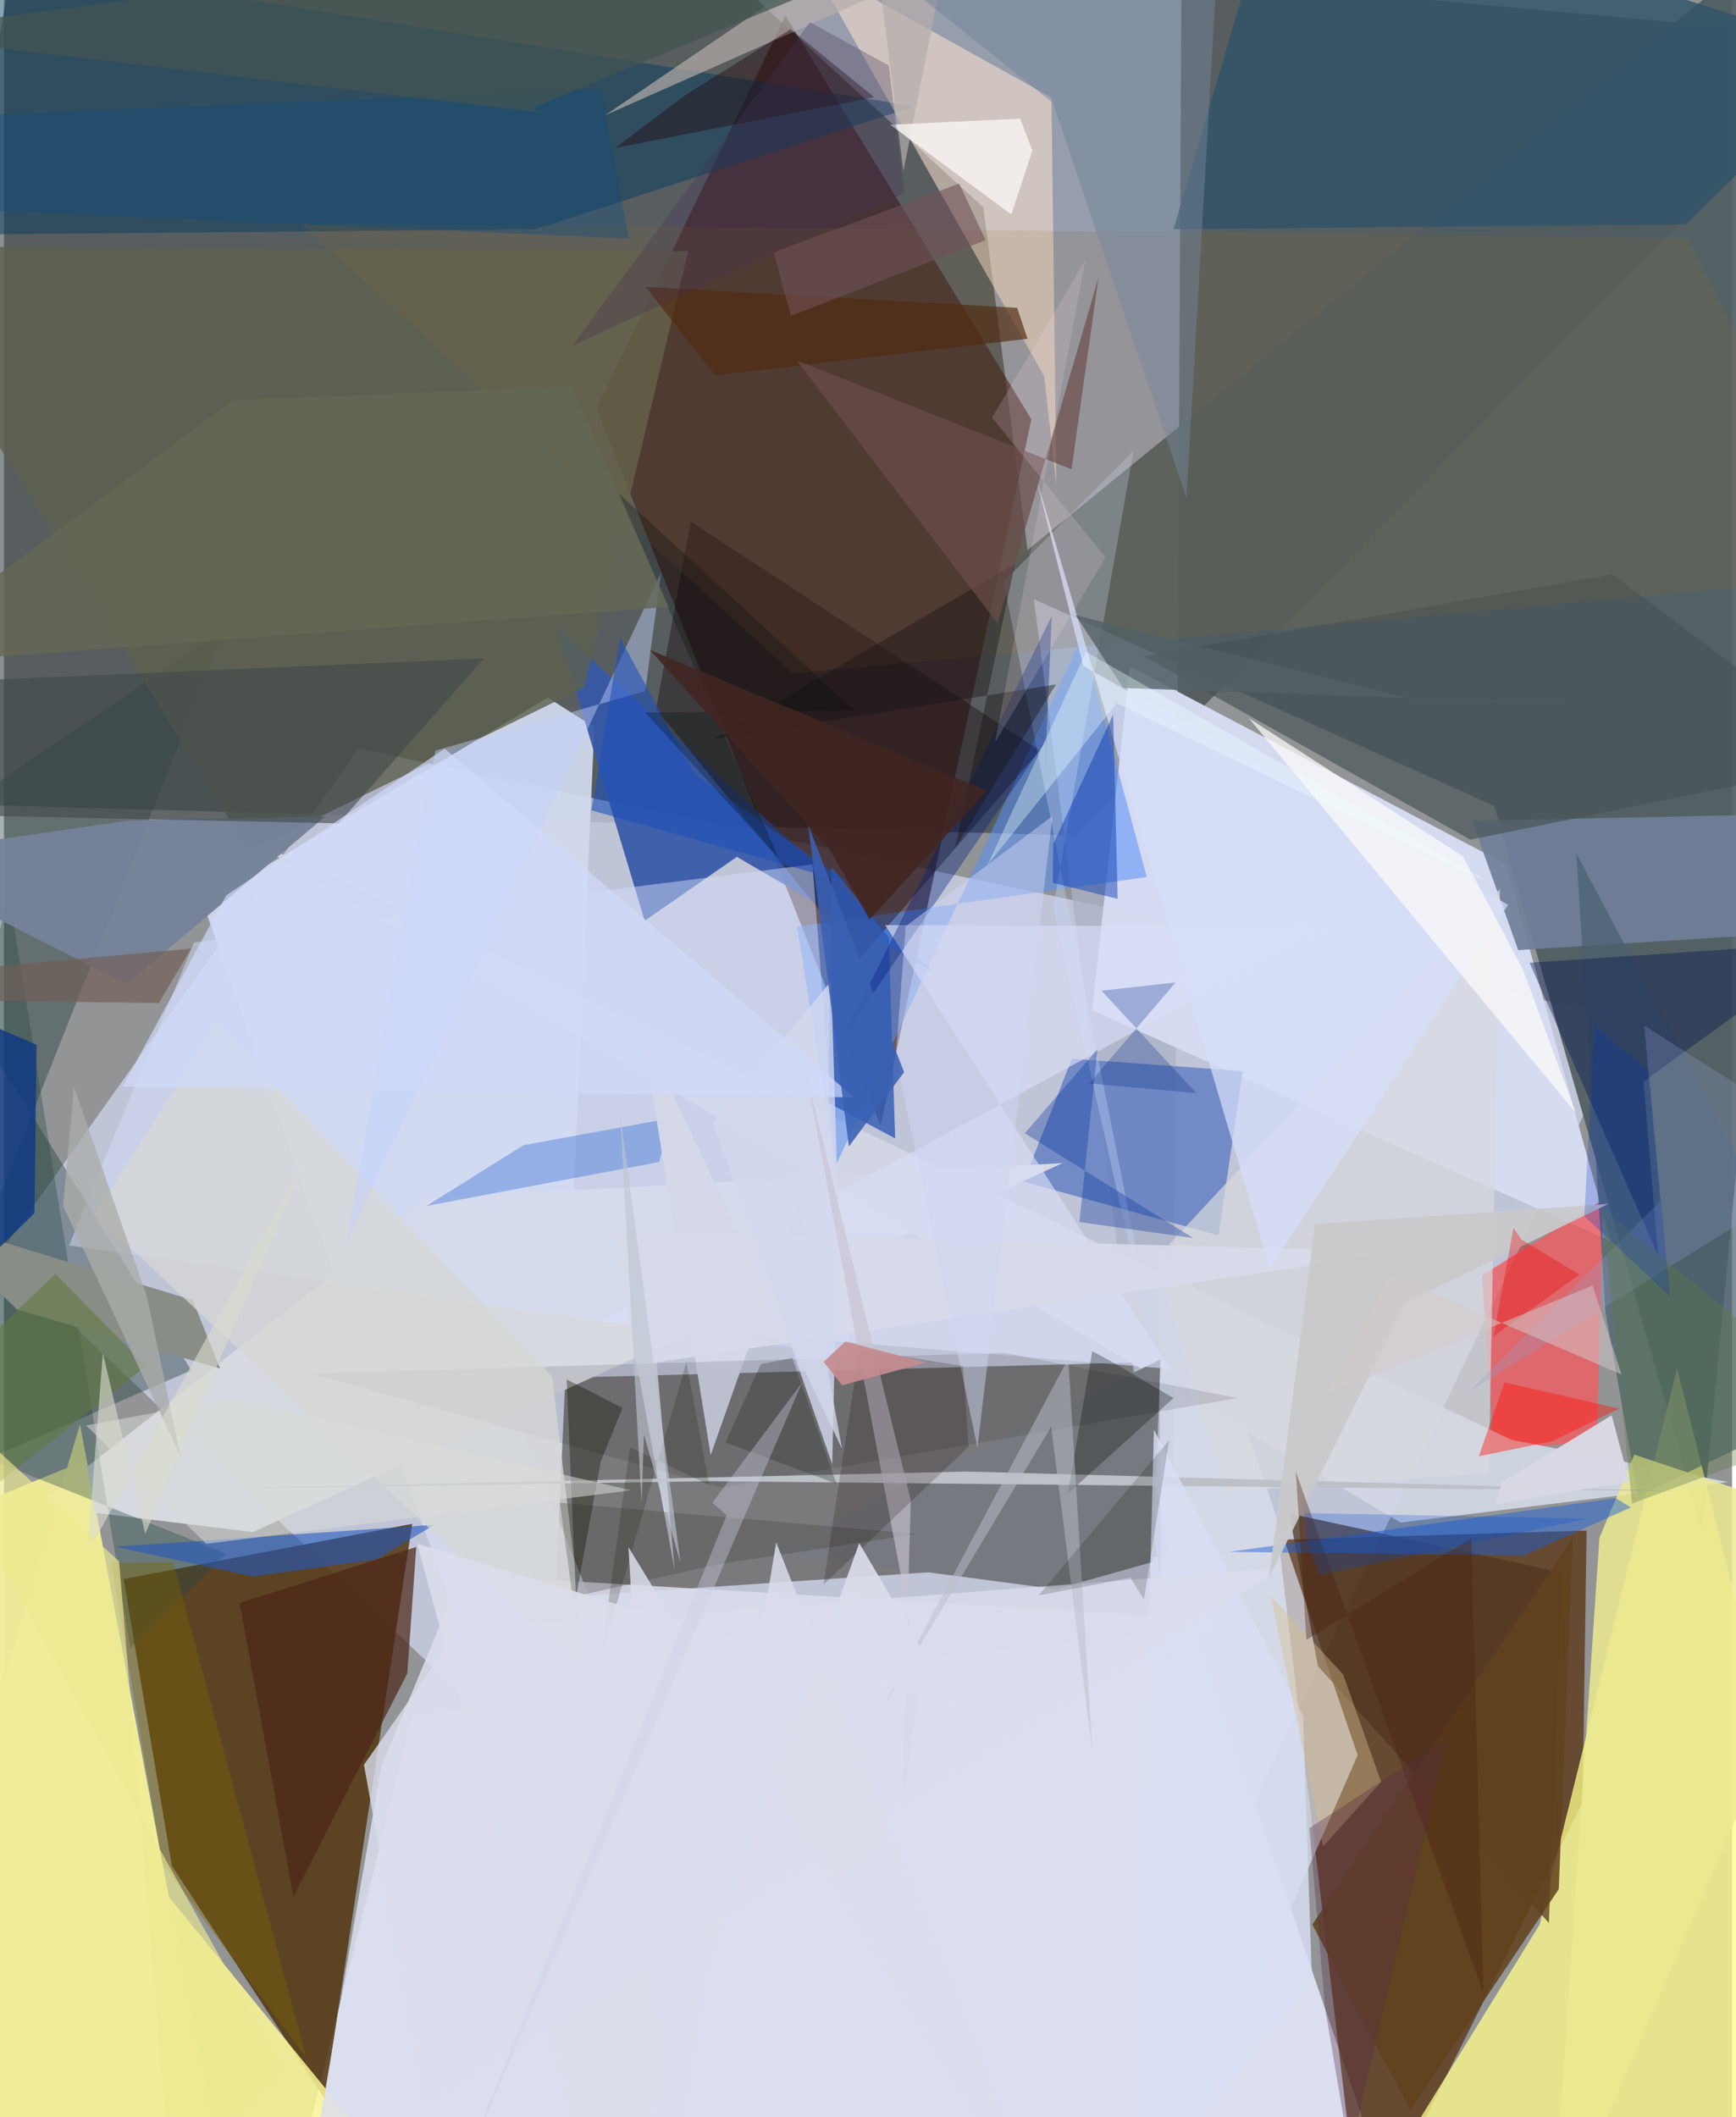 <svg xmlns="http://www.w3.org/2000/svg" width="228" height="278" viewBox="0 0 836 1024"><path fill="#929496" d="M0 0h836v1024H0z"/><path fill="#293234" fill-opacity=".545" d="M10.83-62L898 18.974 518.849 404.118-62 387.92z"/><path fill="#d4dbf5" fill-opacity=".686" d="M171.687 362.033L-2.483 606.895 501.881 1086l284.644-593.383z"/><path fill="#dadeef" fill-opacity=".996" d="M576.723 788.683l-379.028 40.976-57.961 230.527L678.176 1086z"/><path fill="#522a05" fill-opacity=".686" d="M765.63 740.261l-149.04 4.483L656.956 1086l106.76-214.17z"/><path fill="#413f36" fill-opacity=".553" d="M563.867 752.599l-280.973 18.954-41.856-104.397L546.468 659z"/><path fill="#533613" fill-opacity=".867" d="M57.874 763.741l139.62-26.71-42.325 278.127L81.226 902.46z"/><path fill="#acb2c7" fill-opacity=".745" d="M473.826 100.353l91.472 710.097L569.912-62H296.977z"/><path fill="#505d60" fill-opacity=".918" d="M477.405 280.477l243.621 109.325L821.441 739.72 898-62z"/><path fill="#3b1a1c" fill-opacity=".624" d="M378.036 7.543L286.698 197.62l137.414 346.758 72.924-341.575z"/><path fill="#fefc8a" fill-opacity=".761" d="M649.616 1082.149L898 1011.98l-88.617-350.07-66.43 268.88z"/><path fill="#fefa97" fill-opacity=".835" d="M79.641 917.29L217.611 1086-62 1021.131l98.785-332.237z"/><path fill="#d5dbf1" fill-opacity=".98" d="M726.707 418.028L544.67 322.331l-18.273 166.277L777.34 600.341z"/><path fill="#d2d9ed" fill-opacity=".929" d="M96.333 437.037l166.781-99.624 22.507 14.313-24.567 551.046z"/><path fill="#1b3634" fill-opacity=".384" d="M-62 729.273l168.864-425.55L-62 418.527 90.626 662.768z"/><path fill="#3659a7" fill-opacity=".933" d="M309.965 445.337l-42.59-141.904 181.753 166.295-94.555-55.307z"/><path fill="#dee3f1" fill-opacity=".686" d="M558.683 603.602l2.731 459.591 93.48-214.315L579.2 626.856z"/><path fill="#ed5f64" fill-opacity=".839" d="M773.724 580.214l-58.66 36.616 5.689 84.804 49.831-4.761z"/><path fill="#043b60" fill-opacity=".475" d="M2.308-18.673L-62 113.861l319.012-2.97 183.505-59.45z"/><path fill="#5e7bc1" fill-opacity=".792" d="M516.642 512.054l82.663 6.016-11.758 79.455-94.26-25.977z"/><path fill="#d6d9e0" fill-opacity=".992" d="M512.186 562.53L120.452 740.998 16.154 728.275 206.128 579.5z"/><path fill="#d3d7e6" fill-opacity=".918" d="M834.06 716.825l-104.875-20.457-616.792-293.771 563.278 333.829z"/><path fill="#ffe6d1" fill-opacity=".541" d="M506.765 47.181l2.343 187.303-5.86-52.484L390.466-17.472z"/><path fill="#5990f4" fill-opacity=".545" d="M552.89 424.188l-31.383-116.042-119.126 255.678-18.72-115.696z"/><path fill="#17080a" fill-opacity=".4" d="M413.732 463.918l-98.268-121.033 16.812-90.61 168.905 110.693z"/><path fill="#71809a" fill-opacity=".922" d="M898 449.167v-56.14l-187.753 3.99 22.298 62.51z"/><path fill="#32546a" fill-opacity=".816" d="M813.739 108.496L897.45 26.2 616.516-62l-50.72 172.917z"/><path fill="#496070" fill-opacity=".706" d="M774.775 634.565l-14.11-221.805L898 672.203l-107.483 51.45z"/><path fill="#dbdeed" fill-opacity=".847" d="M142.382 1086l40.165-231.658 38.475-92.67 367.65 21.603z"/><path fill="#5d614f" fill-opacity=".804" d="M-62 119.096l393.021 2.406-50.324 211.012-162.16 79.26z"/><path fill="#503620" fill-opacity=".737" d="M747.402 930.057L635.672 805.87l-13.905-73.897 132.019 28.639z"/><path fill="#c6dbfc" fill-opacity=".329" d="M507.636 438.702L546.44 218.02l-62.837 63.315 85.916 432.923z"/><path fill="#d5ddfa" fill-opacity=".486" d="M391.142 418.034L91.977 455.839 31.5 602.336l377.982 53.454z"/><path fill="#ebe991" fill-opacity=".851" d="M898 740.053L748.817 1086l23.016-342.2 16.861-40.246z"/><path fill="#76797f" d="M370.018 750.301l189.478-92.778-3.626 97.912-46.905 13.2z"/><path fill="#f0ec98" fill-opacity=".953" d="M111.83 1086L39.535 706.227l-80.947 33.225L-62 1058.824z"/><path fill="#475355" fill-opacity=".671" d="M778.158 277.802L898 367.753l-188.585 38.371-158.121-88.726z"/><path fill="#224847" fill-opacity=".353" d="M-62 683.873l169.613 67.597-46.49 45.763L2.386 432.527z"/><path fill="#976b2b" fill-opacity=".145" d="M898 278.696l-516.601 46.877-238.164-217.819 671.286 7.31z"/><path fill="#315ab5" fill-opacity=".808" d="M428.088 453.587l3.056 97.023-32.253-17.162 1.386-114.206z"/><path fill="#4d2617" fill-opacity=".71" d="M199.476 748.23l-85.449 27.087 25.967 142.01L195.12 809.38z"/><path fill="#d8def7" fill-opacity=".655" d="M426.31 447.44l214.073.809-352.132 190.964L564.08 662.1z"/><path fill="#2362d0" fill-opacity=".357" d="M317.021 562l5.306-21.117-70.984 12.995-46.95 29.41z"/><path fill="#d7d9de" fill-opacity=".71" d="M591.078 721.475l127.268-8.814 5.393-282.72-165.911 178.247z"/><path fill="#185fd9" fill-opacity=".459" d="M779.715 724.597l7.35 4.478-51.989 23.3-142.292-1.804z"/><path fill="#00104e" fill-opacity=".384" d="M793.187 523.097l7.063 84.362-62.239-141.826 148.36-9.99z"/><path fill="#2259be" fill-opacity=".596" d="M53.788 748.096l154.558-10.62-28.26 16.711-59.723 8.315z"/><path fill="#888d85" d="M-38.366 589.115L6.22 633.33l98.32 28.571-13.179-33.017z"/><path fill="#d4d8e9" fill-opacity=".976" d="M308.862 498.978l33.009 204.815 42.537-120.307 20.983 117.147z"/><path fill="#758399" fill-opacity=".965" d="M-62 414.624l121.386 61.31 96.101-81.084-94.898 1.973z"/><path fill="#b5adaa" fill-opacity=".694" d="M435.116 82.792L424.256-3.34l-133.42 59.09L463.877-62z"/><path fill="#d7dae9" fill-opacity=".925" d="M294.427 595.283l30.03 164.159-8.667-100.58 360.936-53.487z"/><path fill="#61431d" fill-opacity=".859" d="M759.02 743.45l-6.857 170.273-71.73 107.062-47.487-89.98z"/><path fill="#060000" fill-opacity=".11" d="M484.037 654.34l112.85 21.865-249.718 43.26-198.72-55.135z"/><path fill="#021e7a" fill-opacity=".369" d="M406.429 501.013l100.44-202.99-3.293 75.655.983-15.99z"/><path fill="#d6defa" fill-opacity=".729" d="M522.136 322.094l-23.272-92.625L612.38 613.512l115.274-175.895z"/><path fill="#40494b" fill-opacity=".596" d="M232.182 318.45L-62 331.209l38.388 63.054 185.538 3.96z"/><path fill="#0232ac" fill-opacity=".435" d="M507.609 408.244l28.992-62.691 2.18 89.189-31.384-7.733z"/><path fill="#0d3783" fill-opacity=".8" d="M-57.927 473.546l23.002 162.308 49.692-49.143.993-81.401z"/><path fill="#fefbfa" fill-opacity=".729" d="M487.331 103.755l-58.618-43.424L491.6 57.4l5.897 15.434z"/><path fill="#0b389e" fill-opacity=".353" d="M520.273 591.089l8.77-83.661-35.216 40.721 81.534 50.654z"/><path fill="#d6d7d5" fill-opacity=".737" d="M265.244 665.996L102.8 494.885l-58.73 92.53L282.497 811.24z"/><path fill="#ff1107" fill-opacity=".412" d="M725.989 668.632l55.364 12.69-32.411 15.75-35.477 7.285z"/><path fill="#728699" fill-opacity=".49" d="M367.817-62l220.428 22.64-16.19 280.201-64.52-190.944z"/><path fill="#939dce" fill-opacity=".271" d="M801.275 580.981l-92.436 92.04 183.522-114.206-98.842-62.741z"/><path fill="#fbfbfa" fill-opacity=".741" d="M705.815 414.16l-103.453-66.69 158.065 190.813-25.497-69.175z"/><path fill="#536065" fill-opacity=".792" d="M518.427 297.58l23.03 35.168 263.749 9.352-124.13-4.087z"/><path fill="#210708" fill-opacity=".412" d="M421.038 47.017L295.775 71.543l34.574-26.032 50.183-31.371z"/><path fill="#c2d0fc" fill-opacity=".451" d="M165.147 602.252l152.745-325.438-7.683 57.498-101.502 28.74z"/><path fill="#181414" fill-opacity=".424" d="M508.935 331.014l-48.794 79.236 28.958-137.593-145.78 84.916z"/><path fill="#bdc0c6" d="M809.908 721.217l-468.415-4.822-240.302 3.741 364.627-8.413z"/><path fill="#020904" fill-opacity=".29" d="M514.732 722.317l11.737-68.86 10.412 5.739 28.88 17.033z"/><path fill="#d0d7f4" fill-opacity=".471" d="M431.418 511.313l39.523 188.898 36.343-305.548-71.052 53.363z"/><path fill="#d8def4" fill-opacity=".827" d="M546.789 1064.316l9.531-372.831 72.119 138.428 4.366 128.77z"/><path fill="#522b10" fill-opacity=".667" d="M310.445 138.728l179.702 10.148 5.018 14.981-151.288 17.701z"/><path fill="#d3d8ef" fill-opacity=".8" d="M403.534 581.46l-3.359-106.96-56.976 68.693 57.507 165.071z"/><path fill="#3e3f39" fill-opacity=".29" d="M441.43 741.924L268.963 726.81l6.078 45.63 70.804-15.905z"/><path fill="#ebffff" fill-opacity=".361" d="M523.49 315.255l-47.668 103.09 62.55-78.203 182.513 87.976z"/><path fill="#c8c2d0" fill-opacity=".643" d="M438.697 725.515l-4.261 148.65 9.054-61.433-55.77-295.162z"/><path fill="#0f1200" fill-opacity=".365" d="M299.274 680.982L288.8 706.598l-12.08 65.853-4.48-105.255z"/><path fill="#150200" fill-opacity=".192" d="M413.869 652.622l50.1 8.114 2.713 38.99-70.232 66.754z"/><path fill="#1d4fbb" fill-opacity=".573" d="M333.815 374.35l-35.788-65.877-13.849 83.458 123.828 34.8z"/><path fill="#6b4d4a" fill-opacity=".69" d="M383.557 174.384l97.149 127.1 48.82-167.275-13.05 92.772z"/><path fill="#d7d8e2" fill-opacity=".988" d="M724.646 716.902l53.129-32.353 8.56 32.074-64.816 10.965z"/><path fill="#d7bd91" fill-opacity=".412" d="M647.842 809.84l-35.05-37.947 25.41 121.151 28.026-31.217z"/><path fill="#daddec" fill-opacity=".796" d="M617.87 758.447l-398.515 30.696-45.206 64.432 29.63 164.36z"/><path fill="#7d6702" fill-opacity=".392" d="M146.254 995.35L81.802 755.534l-30.054.321 24.79 145.255z"/><path fill="#104d7e" fill-opacity=".38" d="M-62 57.779l25.192 42.713L302.3 115.373 288.81 43.31z"/><path fill="#425550" fill-opacity=".714" d="M531.01-62L-62 16.202l325.612 38.656-8.662-2.292z"/><path fill="#002c85" fill-opacity=".271" d="M576.802 528.706l-45.843-49.544 35.87-3.995-41.824 48.873z"/><path fill="#5f7c41" fill-opacity=".353" d="M787.605 727.19l-14.626-142.796 34.027 27.558L898 686.508z"/><path fill="#030c08" fill-opacity=".275" d="M296.517 237.845L411.5 343.67l-101.292.991 64.499 70.299z"/><path fill="#715d57" fill-opacity=".675" d="M90.51 458.804l-15.532 26.315L-62 483.387v-10.68z"/><path fill="#c9c9cb" fill-opacity=".933" d="M634.307 592.042l-22.334 171.222 66.106-133.194 98.046-47.761z"/><path fill="#61783f" fill-opacity=".573" d="M-55.027 758.921l123.72-98.228-43.8-44.56L-62 699.213z"/><path fill="#d9dcd8" fill-opacity=".537" d="M39.773 689.448l70.886-13.104 192.767 44.46-205.611 25.893z"/><path fill="#aaada9" fill-opacity=".769" d="M85.31 704.1L28.595 583.274l5.33-57.482L69.294 627.57z"/><path fill="#cfd9f9" fill-opacity=".698" d="M411.371 530.771l-353.89-5.283 50.02-92.4 105.672-70.952z"/><path fill="#bbbeca" fill-opacity=".51" d="M514.877 657.03L424.91 826.41l81.693-136.369 19.881 156.721z"/><path fill="#0f1408" fill-opacity=".173" d="M544.986 763.083l-44.418 8.597 63.133-75.154-12.2 77.221z"/><path fill="#141700" fill-opacity=".192" d="M302.83 700.045l-14.298 103.01 41.607-144.226 11.066 59.36z"/><path fill="#dadcce" fill-opacity=".612" d="M40.294 751.323L145.88 560.778 68.36 741.837l-20.502-87.374z"/><path fill="#4a210e" fill-opacity=".369" d="M709.844 743.92l-79.748 49.242-5.138-81.295 90.749 252.038z"/><path fill="#71515a" fill-opacity=".584" d="M372.431 121.999l89.672-33.215 12.817 27.379-94.262 36.61z"/><path fill="#23261f" fill-opacity=".29" d="M402.725 717.63l-53.69-19.971 17.136-37.894 15.222-2.947z"/><path fill="#ffe4ec" fill-opacity=".165" d="M523.13 125.823l-45.091 76.173 54.872 67.627-53.463 89.436z"/><path fill="#bec4d0" fill-opacity=".631" d="M308.474 727.02l1.104-33.243 17.773 62.402-29.328-217.776z"/><path fill="#ee0100" fill-opacity=".329" d="M762.189 616.504l-41.555 29.788 9.611-52.413 3.894 5.67z"/><path fill="#d3c9c8" fill-opacity=".514" d="M639.529 674.806l30.433-58.465 112.564 48.425-13.999-43.013z"/><path fill="#c58c90" fill-opacity=".918" d="M446.067 659.027l-39.007-10.194-10.538 9.85 8.965 11.331z"/><path fill="#0837bb" fill-opacity=".247" d="M806.018 627.047l-41.485-38.794 4.938-91.938 26.13 21.624z"/><path fill="#daddea" fill-opacity=".925" d="M413.751 746.349l46.592 79.161-260.48-78.933L291.997 1086z"/><path fill="#ecea91" fill-opacity=".651" d="M80.868 1058.794l54.402-57.008L-62 647.846l117.718 107.34z"/><path fill="#3960b3" fill-opacity=".867" d="M408.744 554.504L389.03 398.835l21.933 56.933 24.499 62.767z"/><path fill="#daddeb" fill-opacity=".851" d="M320.34 1070.023l53.234-324.032L508.074 1086 302.128 748.31z"/><path fill="#422621" fill-opacity=".859" d="M418.773 444.768l-19.561-34.308-86.833-96.156 163.113 68.203z"/><path fill="#582c44" fill-opacity=".345" d="M698.128 841.051l-47.114 200.369-11.866-69.936-7.63-87.33z"/><path fill="#004ad1" fill-opacity=".243" d="M629.082 731.8l.936 13.45 6.608 16.451 129.081-27.168z"/><path fill="#473252" fill-opacity=".306" d="M428.055 31.672l-38.203-20.924-114.657 156.315 160.4-73.635z"/><path fill="#636855" fill-opacity=".82" d="M274.758 186.87l46.728 106.655L-62 321.992 110.832 193.55z"/><path fill="#cbd0e3" fill-opacity=".373" d="M349.574 732.868l-6.853-6.038 43.396-58.119-174.13 404.576z"/></svg>